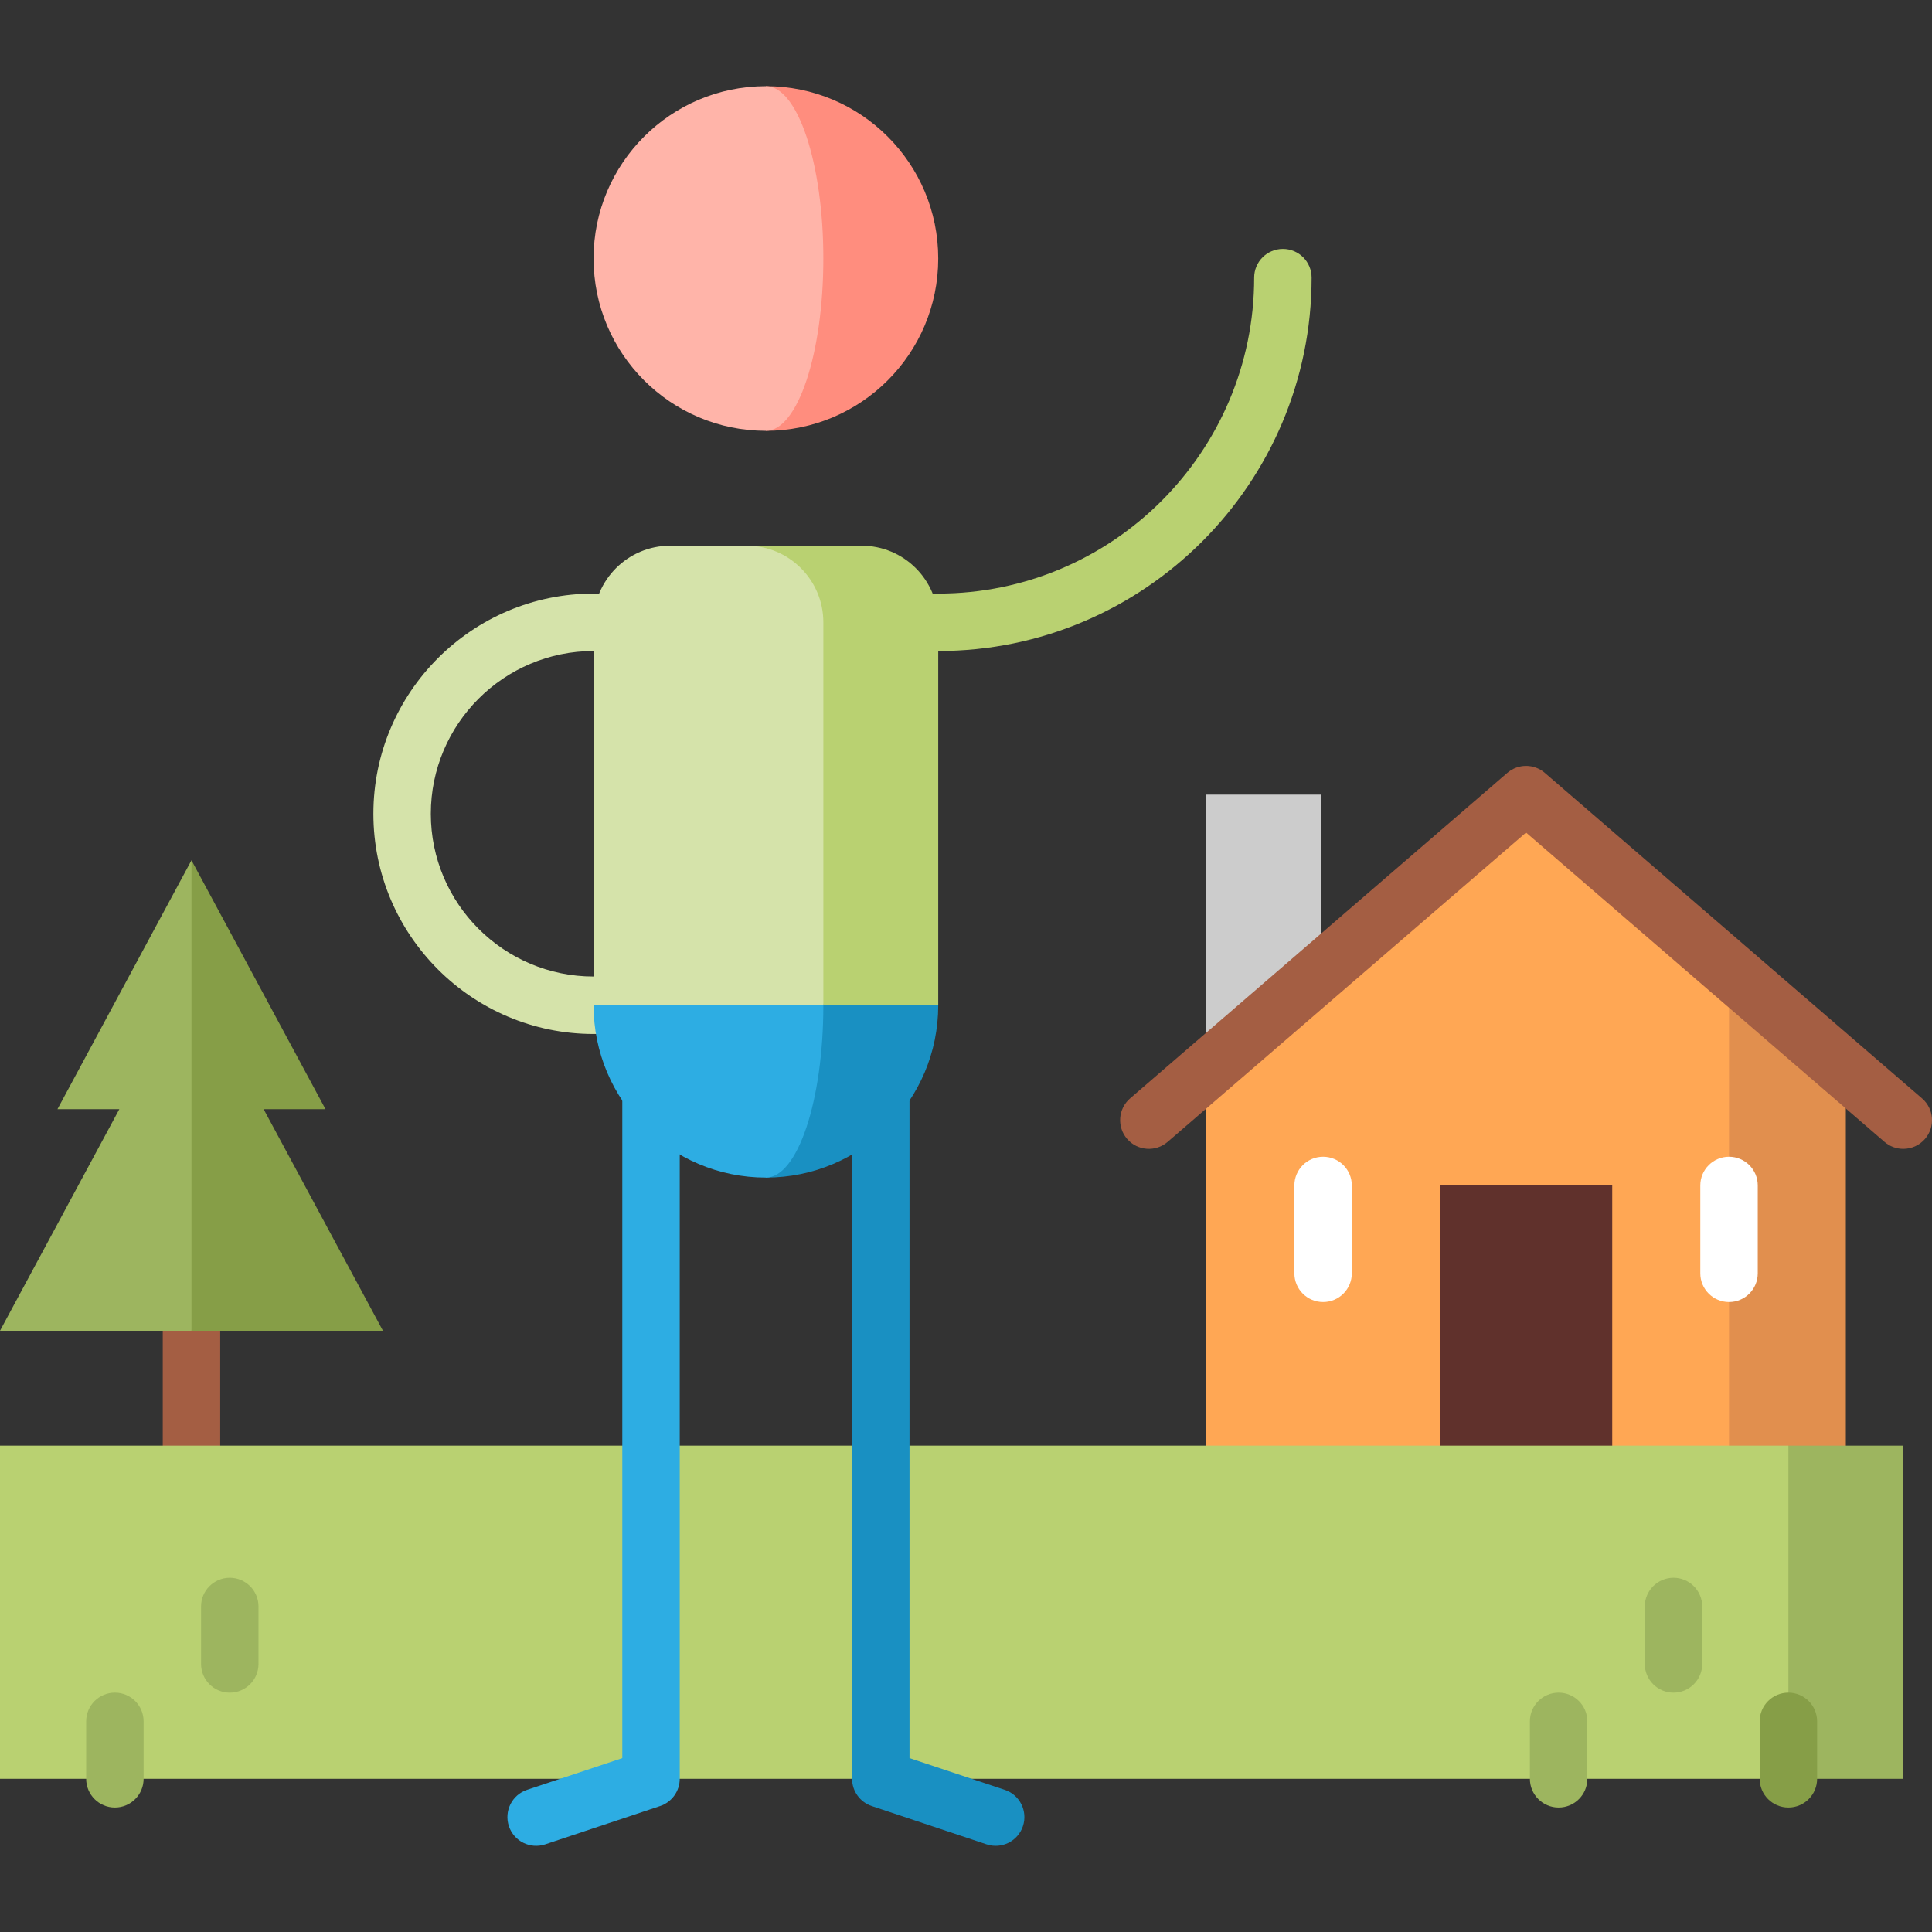 <?xml version="1.0" encoding="iso-8859-1"?>
<!-- Generator: Adobe Illustrator 19.0.0, SVG Export Plug-In . SVG Version: 6.00 Build 0)  -->
<svg version="1.1" id="Capa_1" xmlns="http://www.w3.org/2000/svg" xmlns:xlink="http://www.w3.org/1999/xlink" x="0px" y="0px"
	 viewBox="0 0 512.001 512.001" style="enable-background:new 0 0 512.001 512.001;" xml:space="preserve">
<rect x="0" y="0" width="512.001" height="512.001" fill="#333333" stroke="none"/>
<rect x="43.132" y="342.518" style="fill:#A45E43;" width="15.223" height="50.743"/>
<path style="fill:#D5E3AA;" d="M202.973,274.014h-45.669c-32.177,0-58.355-26.177-58.355-58.355s26.177-58.355,58.355-58.355h45.669
	v15.223h-45.669c-23.783,0-43.132,19.348-43.132,43.132s19.348,43.132,43.132,43.132h45.669V274.014z"/>
<rect x="319.683" y="210.585" style="fill:#CCCCCC;" width="30.446" height="73.131"/>
<polygon style="fill:#E18F4E;" points="458.212,257.001 427.766,413.559 489.166,413.559 489.166,283.713 "/>
<polygon style="fill:#FFA754;" points="404.424,210.585 319.683,283.713 319.683,413.559 458.212,413.559 458.212,257.001 "/>
<rect x="381.59" y="314.163" style="fill:#60312C;" width="45.669" height="99.396"/>
<polygon style="fill:#869E47;" points="69.869,293.949 86.264,293.949 50.743,227.983 31.617,309.172 50.743,352.667 
	101.487,352.667 "/>
<g>
	<polygon style="fill:#9DB55F;" points="15.223,293.949 31.617,293.949 0,352.667 50.743,352.667 50.743,227.983 	"/>
	<polygon style="fill:#9DB55F;" points="473.943,383.113 443.497,428.624 473.943,471.406 504.389,471.406 504.389,383.113 	"/>
</g>
<rect y="383.113" style="fill:#B9D171;" width="473.943" height="88.293"/>
<path style="fill:#A45E43;" d="M504.385,304.46c-1.761,0-3.531-0.608-4.969-1.849l-94.991-81.972l-94.991,81.972
	c-3.183,2.748-7.99,2.392-10.735-0.789c-2.746-3.184-2.392-7.989,0.79-10.735l99.964-86.264c2.857-2.466,7.088-2.466,9.946,0
	l99.964,86.264c3.183,2.746,3.536,7.552,0.79,10.735C508.646,303.566,506.522,304.46,504.385,304.46z"/>
<g>
	<path style="fill:#9DB55F;" d="M30.446,479.017c-4.204,0-7.611-3.407-7.611-7.612v-15.223c0-4.205,3.408-7.611,7.611-7.611
		s7.611,3.407,7.611,7.611v15.223C38.057,475.611,34.65,479.017,30.446,479.017z"/>
	<path style="fill:#9DB55F;" d="M60.892,448.571c-4.204,0-7.611-3.407-7.611-7.612v-15.223c0-4.205,3.408-7.612,7.611-7.612
		s7.611,3.407,7.611,7.612v15.223C68.503,445.165,65.096,448.571,60.892,448.571z"/>
</g>
<path style="fill:#869E47;" d="M473.943,479.017c-4.204,0-7.612-3.407-7.612-7.612v-15.223c0-4.205,3.408-7.611,7.612-7.611
	s7.611,3.407,7.611,7.611v15.223C481.554,475.611,478.146,479.017,473.943,479.017z"/>
<g>
	<path style="fill:#9DB55F;" d="M443.497,448.571c-4.204,0-7.612-3.407-7.612-7.612v-15.223c0-4.205,3.408-7.612,7.612-7.612
		c4.204,0,7.611,3.407,7.611,7.612v15.223C451.108,445.165,447.7,448.571,443.497,448.571z"/>
	<path style="fill:#9DB55F;" d="M413.051,479.017c-4.204,0-7.612-3.407-7.612-7.612v-15.223c0-4.205,3.408-7.611,7.612-7.611
		c4.204,0,7.611,3.407,7.611,7.611v15.223C420.662,475.611,417.254,479.017,413.051,479.017z"/>
</g>
<g>
	<path style="fill:#FFFFFF;" d="M458.212,345.055c-4.204,0-7.611-3.407-7.611-7.612v-23.285c0-4.205,3.408-7.611,7.611-7.611
		c4.204,0,7.612,3.407,7.612,7.611v23.285C465.824,341.648,462.416,345.055,458.212,345.055z"/>
	<path style="fill:#FFFFFF;" d="M350.636,345.055c-4.204,0-7.612-3.407-7.612-7.612v-23.285c0-4.205,3.408-7.611,7.612-7.611
		c4.204,0,7.611,3.407,7.611,7.611v23.285C358.248,341.648,354.84,345.055,350.636,345.055z"/>
</g>
<path style="fill:#2DADE3;" d="M164.916,266.403v199.515l-25.24,8.413c-3.988,1.329-6.143,5.64-4.815,9.628
	c1.329,3.988,5.642,6.144,9.628,4.815l30.444-10.149c3.108-1.036,5.204-3.945,5.204-7.221V266.403H164.916z"/>
<path style="fill:#1990C2;" d="M241.031,266.403v199.515l25.24,8.413c3.988,1.329,6.143,5.64,4.815,9.628
	c-1.329,3.988-5.642,6.144-9.628,4.815l-30.444-10.149c-3.108-1.036-5.204-3.945-5.204-7.221V266.403H241.031z"/>
<path style="fill:#B9D171;" d="M339.98,65.967c-4.204,0-7.612,3.407-7.612,7.611c0,46.166-37.559,83.726-83.726,83.726h-45.669
	v15.223h45.669c54.561,0,98.949-44.388,98.949-98.949C347.592,69.374,344.184,65.967,339.98,65.967z"/>
<path style="fill:#FF8D7E;" d="M202.973,22.835v91.338c25.222,0,45.669-20.447,45.669-45.669S228.196,22.835,202.973,22.835z"/>
<path style="fill:#FFB4A9;" d="M218.196,68.504c0-25.222-6.816-45.669-15.223-45.669c-25.222,0-45.669,20.447-45.669,45.669
	s20.447,45.669,45.669,45.669C211.38,114.173,218.196,93.727,218.196,68.504z"/>
<path style="fill:#1990C2;" d="M202.973,235.957v76.115c25.222,0,45.669-20.447,45.669-45.669L202.973,235.957z"/>
<path style="fill:#2DADE3;" d="M218.196,266.403l-15.223-30.446l-45.669,30.446c0,25.222,20.447,45.669,45.669,45.669
	C211.38,312.072,218.196,291.625,218.196,266.403z"/>
<path style="fill:#B9D171;" d="M228.345,144.619h-30.446l20.297,121.784h30.446V164.916
	C248.642,153.706,239.555,144.619,228.345,144.619z"/>
<path style="fill:#D5E3AA;" d="M197.899,144.619h-20.297c-11.21,0-20.297,9.087-20.297,20.297v101.487h60.892V164.916
	C218.196,153.706,209.109,144.619,197.899,144.619z"/>
<g>
</g>
<g>
</g>
<g>
</g>
<g>
</g>
<g>
</g>
<g>
</g>
<g>
</g>
<g>
</g>
<g>
</g>
<g>
</g>
<g>
</g>
<g>
</g>
<g>
</g>
<g>
</g>
<g>
</g>
</svg>
